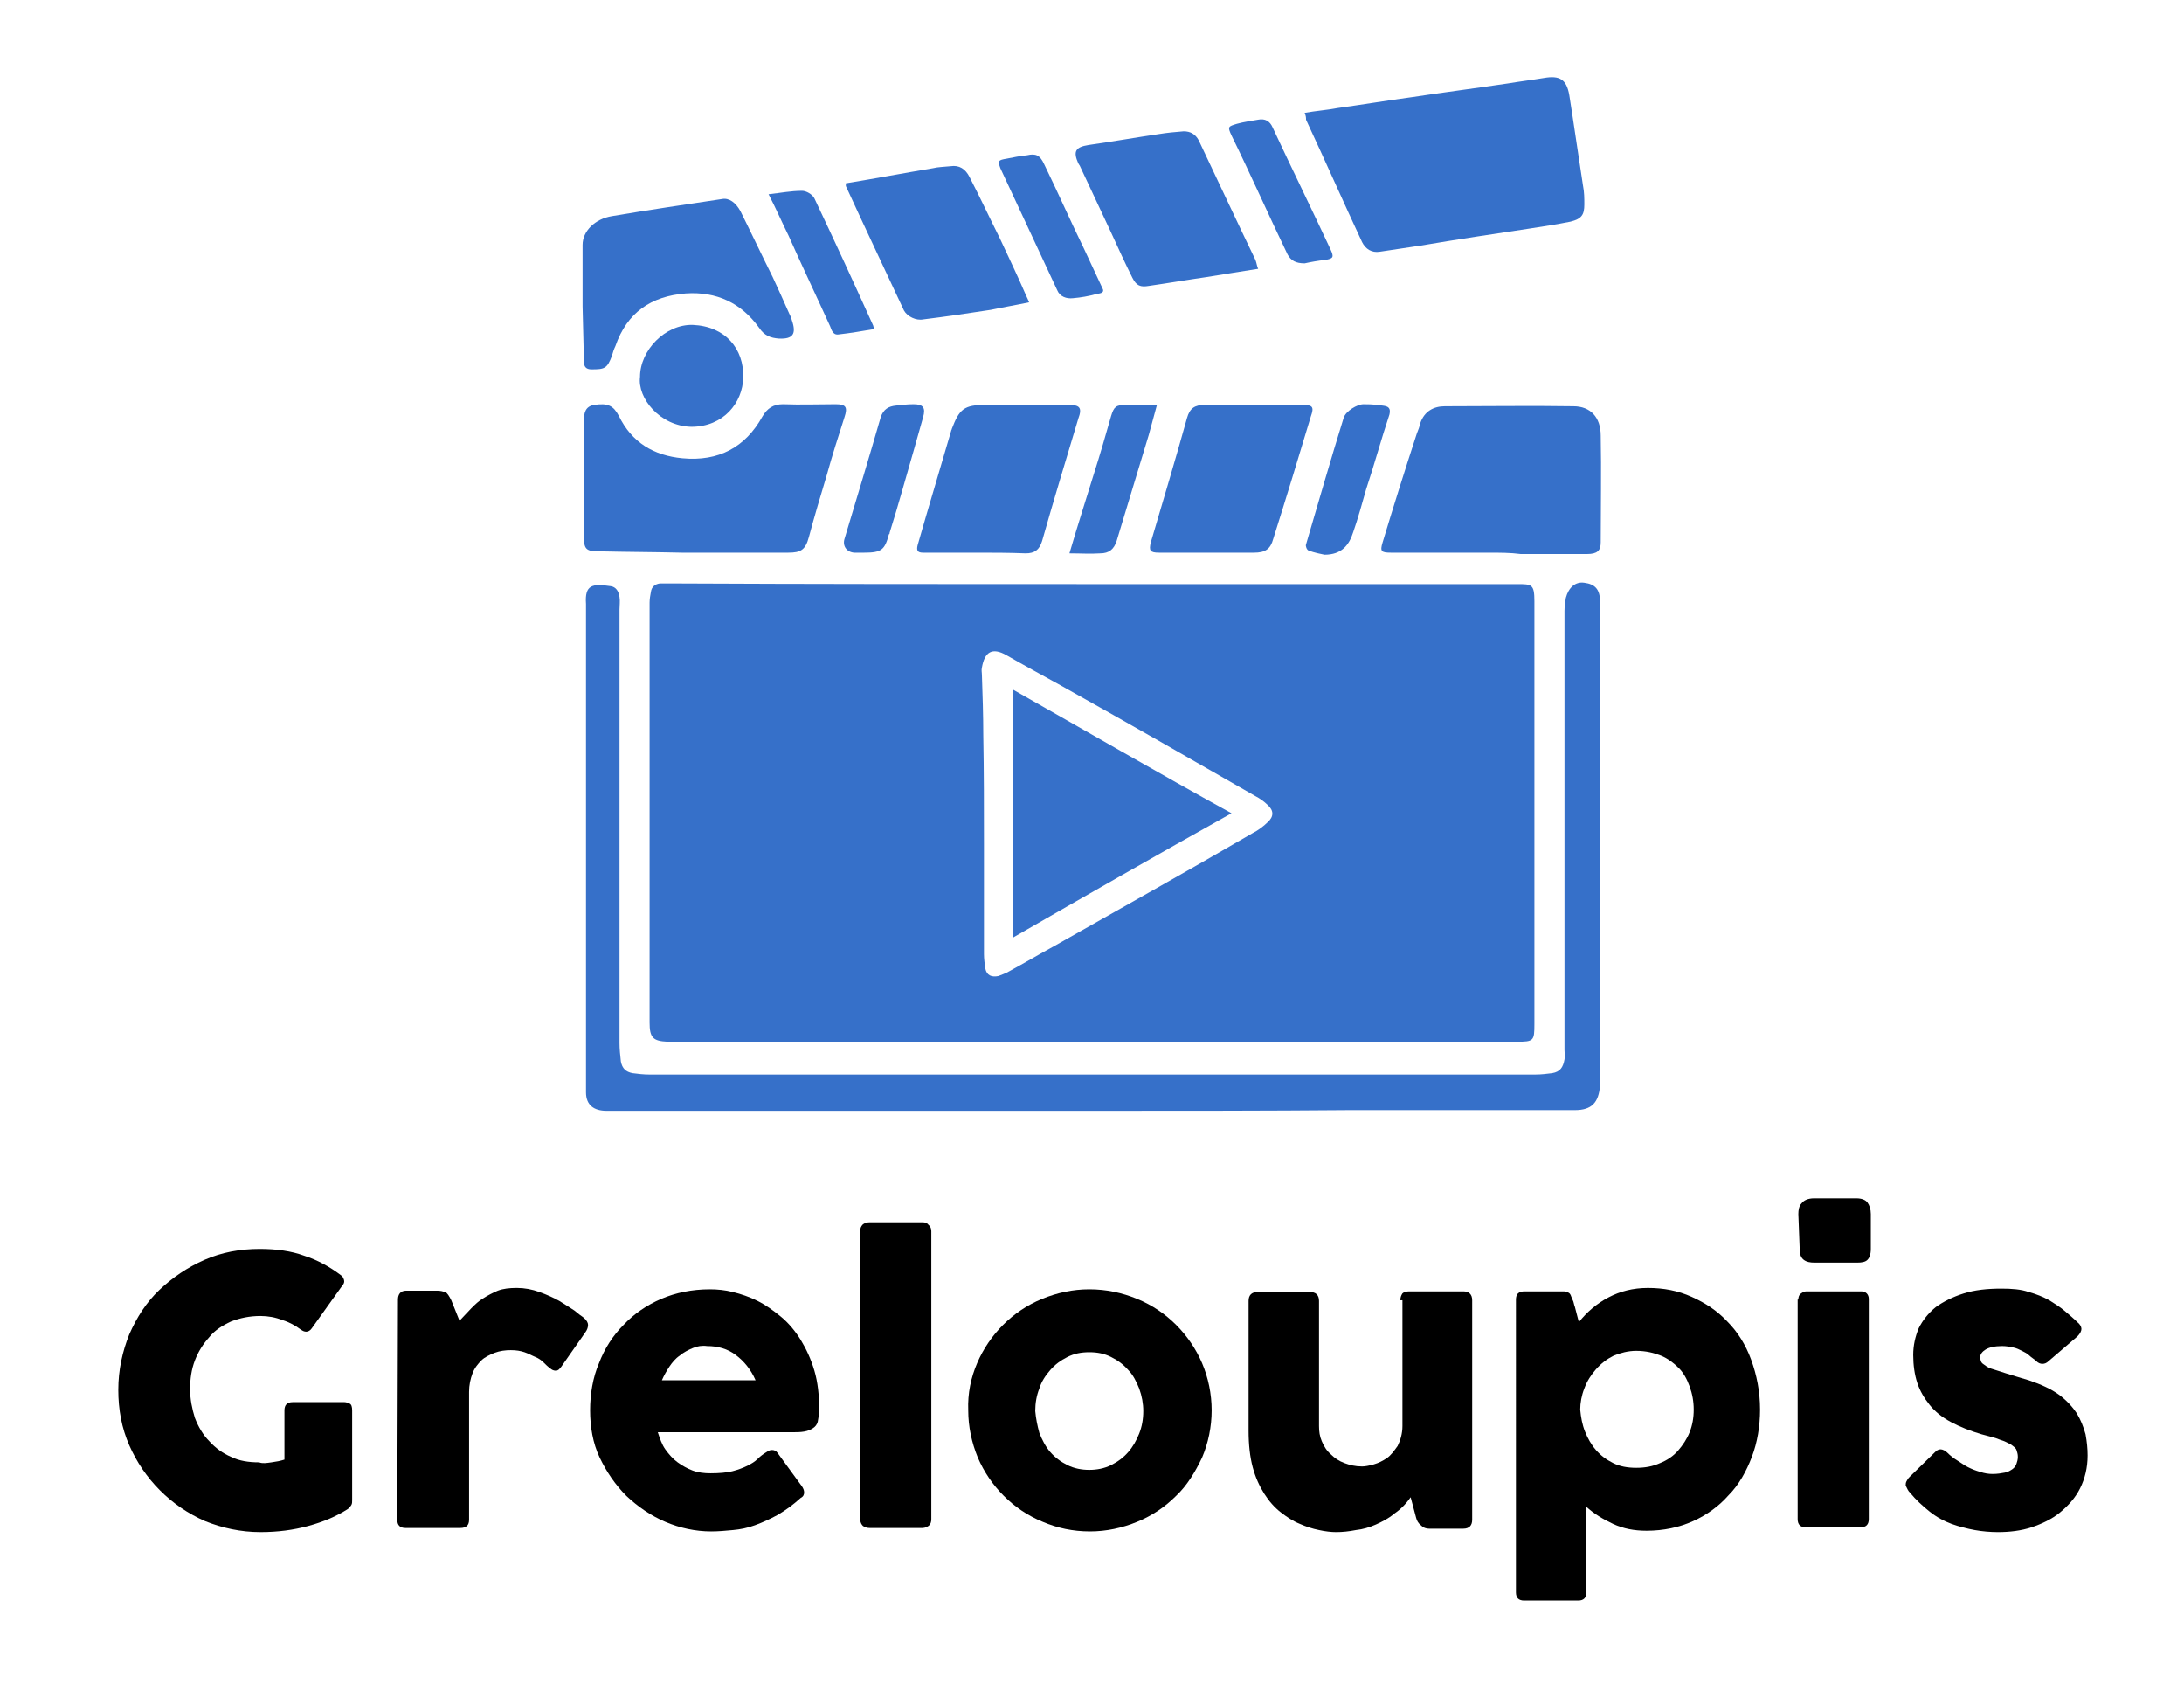 <?xml version="1.0" encoding="utf-8"?>
<!-- Generator: Adobe Illustrator 24.1.3, SVG Export Plug-In . SVG Version: 6.00 Build 0)  -->
<svg version="1.1" id="图层_1" xmlns="http://www.w3.org/2000/svg" xmlns:xlink="http://www.w3.org/1999/xlink" x="0px" y="0px"
	 viewBox="0 0 319.4 249.1" style="enable-background:new 0 0 319.4 249.1;" xml:space="preserve">
<style type="text/css">
	.st0{fill:#3670C9;}
	.st1{enable-background:new    ;}
</style>
<path class="st0" d="M159.9,85.4c20.6,0,41.4,0,62,0c2.1,0,2.5,0,2.5,2.5c0,20.6,0,41.2,0,61.8c0,2.5-0.1,2.6-2.6,2.6
	c-41.2,0-82.4,0-123.6,0c-0.2,0-0.4,0-0.6,0c-2.1-0.1-2.6-0.6-2.6-2.8c0-20.5,0-40.9,0-61.4c0-0.5,0.1-1.1,0.2-1.6
	c0.1-0.7,0.6-1.1,1.3-1.2c0.5,0,1.1,0,1.6,0C118.7,85.4,139.3,85.4,159.9,85.4z M143.9,123.4L143.9,123.4c0,5.3,0,10.8,0,16.1
	c0,0.7,0.1,1.4,0.2,2.1c0.2,1,0.9,1.3,1.9,1.1c0.5-0.2,1.1-0.4,1.6-0.7c2.2-1.2,4.4-2.5,6.6-3.7c9.7-5.5,19.4-10.9,29-16.5
	c0.8-0.4,1.6-1,2.2-1.6c0.9-0.8,0.9-1.7,0-2.5c-0.5-0.5-1.2-1-1.8-1.3c-9.4-5.4-19-10.9-28.5-16.2c-2.7-1.5-5.3-2.9-7.9-4.4
	c-2.1-1.2-3.2-0.5-3.6,1.8c-0.1,0.4,0,0.7,0,1.1c0.1,2.9,0.2,5.9,0.2,8.8C143.9,112.9,143.9,118.1,143.9,123.4z"/>
<path class="st0" d="M161.1,162.4c-22.8,0-45.5,0-68.3,0c-1.4,0-2.7,0-4.1,0c-1.8,0-3-0.8-3-2.7c0-0.4,0-0.7,0-1.1
	c0-23.3,0-46.5,0-69.9c0-0.2,0-0.3,0-0.4c-0.2-2.8,0.9-3,3.6-2.6c0.8,0.1,1.2,0.8,1.3,1.6c0.1,0.6,0,1.2,0,1.8c0,21.2,0,42.3,0,63.4
	c0,0.9,0.1,1.8,0.2,2.7c0.2,1,0.7,1.5,1.7,1.7c0.8,0.1,1.6,0.2,2.4,0.2c43.2,0,86.5,0,129.7,0c0.8,0,1.6-0.1,2.4-0.2
	c1.2-0.2,1.6-0.9,1.8-2c0.1-0.4,0-0.9,0-1.4c0-21.4,0-42.8,0-64.2c0-0.6,0.1-1.2,0.2-1.9c0.4-1.5,1.4-2.4,2.7-2.2
	c1.6,0.2,2.3,1,2.3,2.8c0,23.4,0,46.8,0,70.1c0,0.2,0,0.4,0,0.6c-0.2,2.5-1.2,3.6-3.7,3.6c-11,0-22.2,0-33.2,0
	C185.3,162.4,173.2,162.4,161.1,162.4z"/>
<path class="st0" d="M190.8,16.5c1.7-0.3,3.2-0.4,4.8-0.7c3.6-0.5,7.2-1.1,10.9-1.6c4.6-0.7,9.3-1.3,14-2c1.8-0.3,3.5-0.5,5.3-0.8
	c2.3-0.4,3.3,0.2,3.7,2.5c0.7,4.4,1.3,8.7,2,13.2c0.2,1,0.2,1.9,0.2,2.8c0,1.5-0.4,2.1-2,2.5c-2,0.4-3.9,0.7-5.9,1
	c-5.3,0.8-10.7,1.6-16,2.5c-2,0.3-4,0.6-6,0.9c-1.2,0.2-2.1-0.4-2.6-1.4c-2.8-6-5.4-11.9-8.2-17.9C191,17.2,191,17,190.8,16.5z"/>
<path class="st0" d="M105,80.8c-1.8,0-3.5,0-5.3,0c-4.1-0.1-8.1-0.1-12.2-0.2c-1.7,0-2.1-0.3-2.1-2c-0.1-5.7,0-11.5,0-17.2
	c0-1,0.2-2,1.5-2.2c2-0.3,2.8,0.1,3.6,1.6c1.9,3.9,5.1,5.8,9.3,6.2c5.3,0.5,9.2-1.6,11.7-6.1c0.7-1.2,1.6-1.8,3-1.8
	c2.6,0.1,5.2,0,7.7,0c1.5,0,1.8,0.4,1.3,1.9c-0.9,2.8-1.8,5.6-2.6,8.5c-0.9,3-1.8,6-2.6,9c-0.5,1.9-1.2,2.3-3,2.3
	C111.9,80.8,108.5,80.8,105,80.8z"/>
<path class="st0" d="M217.7,80.8c-4.8,0-9.5,0-14.3,0c-1.4,0-1.6-0.2-1.2-1.5c1.6-5.3,3.3-10.7,5-15.9c0.2-0.5,0.4-1,0.5-1.5
	c0.6-1.8,2-2.5,3.6-2.5c6.2,0,12.5-0.1,18.8,0c2.5,0,4,1.6,4,4.3c0.1,5.2,0,10.4,0,15.6c0,1.2-0.5,1.7-2,1.7c-3.2,0-6.5,0-9.7,0
	C220.9,80.8,219.3,80.8,217.7,80.8z"/>
<path class="st0" d="M85.2,44.8c0-3,0-6,0-9c0-2,1.8-3.8,4.3-4.2c5.3-0.9,10.8-1.7,16.1-2.5c1-0.2,2,0.5,2.7,1.8
	c1.6,3.2,3.1,6.4,4.7,9.6c0.8,1.7,1.6,3.5,2.4,5.3c0.2,0.4,0.3,0.6,0.4,1c0.7,2,0.2,2.8-1.9,2.7c-1.2-0.1-2.1-0.4-2.9-1.6
	c-2.6-3.6-6.2-5.3-10.7-5c-5.1,0.4-8.6,2.8-10.3,7.7c-0.2,0.4-0.4,1-0.5,1.4c-0.7,1.9-1.1,2-3,2c-0.8,0-1.1-0.4-1.1-1.1"/>
<path class="st0" d="M142.7,80.8c-2.6,0-5.2,0-7.7,0c-0.8,0-1-0.3-0.8-1.1c1.6-5.6,3.3-11.2,4.9-16.7c0-0.1,0.1-0.2,0.1-0.3
	c1.1-2.9,1.8-3.5,4.9-3.5c4.1,0,8.1,0,12.2,0c1.6,0,2,0.4,1.4,2c-1.8,6-3.6,11.9-5.3,17.9c-0.4,1.3-1.1,1.8-2.4,1.8
	C147.6,80.8,145.1,80.8,142.7,80.8z"/>
<path class="st0" d="M184,39.3c-2.6,0.4-5,0.8-7.5,1.2c-2.8,0.4-5.7,0.9-8.5,1.3c-1.2,0.2-1.8,0-2.4-1.2c-1.1-2.2-2.1-4.4-3.2-6.8
	c-1.5-3.2-3-6.4-4.5-9.6c-0.1-0.1-0.1-0.2-0.2-0.3c-0.8-1.8-0.4-2.4,1.5-2.7c3.5-0.5,6.9-1.1,10.3-1.6c1.2-0.2,2.4-0.3,3.6-0.4
	c1,0,1.7,0.4,2.2,1.3c2.8,5.9,5.5,11.7,8.3,17.5C183.8,38.5,183.8,38.9,184,39.3z"/>
<path class="st0" d="M176.6,80.8c-2.4,0-4.8,0-7.1,0c-1.3,0-1.5-0.3-1.2-1.5c1.8-6.1,3.6-12.1,5.3-18.2c0.4-1.4,1.1-1.9,2.6-1.9
	c4.8,0,9.5,0,14.3,0c1.5,0,1.7,0.3,1.2,1.7c-1.8,6-3.6,11.9-5.5,17.9c-0.4,1.5-1.2,2-2.8,2C181.2,80.8,178.9,80.8,176.6,80.8z"/>
<path class="st0" d="M123.7,26.8c4.3-0.7,8.5-1.5,12.7-2.2c0.8-0.2,1.7-0.2,2.6-0.3c1.3-0.2,2.2,0.4,2.8,1.6
	c1.5,2.9,2.9,5.9,4.4,8.9c1.3,2.8,2.7,5.7,3.9,8.5c0.1,0.2,0.2,0.4,0.4,0.9c-1.9,0.4-3.7,0.7-5.6,1.1c-3.3,0.5-6.6,1-9.9,1.4
	c-1,0.2-2.3-0.4-2.8-1.3c-2.8-6-5.7-12.1-8.5-18.2C123.7,27.1,123.7,27,123.7,26.8z"/>
<path class="st0" d="M93.6,55.1c0-3.9,3.7-7.7,7.7-7.6c4.8,0.2,7.5,3.5,7.4,7.7c-0.1,3.7-2.9,7.2-7.6,7.2
	C96.5,62.3,93.2,58.2,93.6,55.1z"/>
<path class="st0" d="M161.3,42.3c0.2,0.6-0.6,0.6-1,0.7c-1.1,0.3-2.2,0.5-3.4,0.6c-0.9,0.1-1.9-0.2-2.3-1.2
	c-2.8-6-5.5-11.8-8.3-17.8c-0.4-1.1-0.3-1.2,0.9-1.4c1-0.2,2-0.4,3-0.5c1.3-0.3,1.9,0,2.5,1.3c2,4.1,3.8,8.2,5.8,12.3"/>
<path class="st0" d="M190.8,38.5c-1.3,0-2-0.4-2.5-1.3c-2.8-5.8-5.4-11.7-8.2-17.4c-0.6-1.3-0.5-1.3,0.8-1.7c1.1-0.3,2-0.4,3.1-0.6
	c1-0.2,1.7,0.2,2.1,1.1c2.8,6,5.7,11.9,8.5,17.9c0.5,1.1,0.4,1.3-0.8,1.5C192.8,38.1,191.7,38.3,190.8,38.5z"/>
<path class="st0" d="M193.7,81.1c-0.5-0.1-1.5-0.3-2.3-0.6c-0.3-0.1-0.5-0.7-0.4-0.9c1.8-6.1,3.6-12.4,5.5-18.5c0.3-1,2-2,2.9-2
	c1.6,0,1.9,0.1,2.8,0.2c0.9,0.1,1.2,0.4,1,1.3c-1.2,3.6-2.2,7.3-3.4,10.9c-0.6,2.1-1.2,4.3-1.9,6.3
	C197.3,79.7,196.2,81.1,193.7,81.1z"/>
<path class="st0" d="M156.4,80.9c1.2-4.1,2.4-7.8,3.6-11.7c0.9-2.8,1.7-5.6,2.5-8.4c0.4-1.3,0.7-1.6,2.1-1.6c1.5,0,2.9,0,4.6,0
	c-0.4,1.5-0.8,2.9-1.2,4.4c-1.6,5.2-3.1,10.3-4.7,15.5c-0.4,1.2-1.1,1.8-2.4,1.8C159.5,81,158,80.9,156.4,80.9z"/>
<path class="st0" d="M126.4,80.8c-0.5,0-1,0-1.5,0c-1.1-0.1-1.7-1-1.4-2c1.8-6,3.6-11.9,5.3-17.8c0.4-1.2,1.2-1.6,2.2-1.7
	c0.9-0.1,1.7-0.2,2.6-0.2c1.4,0,1.8,0.5,1.4,1.9c-0.4,1.5-0.9,3.1-1.3,4.6c-1.2,4.1-2.3,8.2-3.6,12.3c0,0.1,0,0.2-0.1,0.2
	C129.4,80.4,128.9,80.8,126.4,80.8z"/>
<path class="st0" d="M112.4,28.4c1.8-0.2,3.3-0.5,4.9-0.5c0.6,0,1.5,0.5,1.8,1.1c2.9,6.1,5.8,12.4,8.6,18.6c0,0.1,0.1,0.3,0.2,0.5
	c-1.8,0.3-3.5,0.6-5.3,0.8c-0.8,0.1-1-0.7-1.2-1.2c-2-4.4-4.1-8.8-6.1-13.3C114.3,32.4,113.5,30.5,112.4,28.4z"/>
<path class="st0" d="M180.1,118.9c-10.9,6.1-21.4,12.1-32,18.2c0-12.2,0-24.1,0-36.3C158.7,106.8,169.2,112.9,180.1,118.9z"/>
<g class="st1">
	<path d="M39.7,213.8c0.7-0.1,1.3-0.2,1.9-0.4v-7.2c0-0.8,0.4-1.2,1.2-1.2h7.6c0.2,0,0.5,0.1,0.7,0.2c0.3,0.1,0.4,0.5,0.4,1v13.1
		c0,0.3,0,0.5-0.1,0.7c-0.1,0.2-0.3,0.4-0.5,0.6c-1.7,1.1-3.6,1.9-5.8,2.5c-2.2,0.6-4.5,0.9-7,0.9c-2.9,0-5.6-0.6-8.1-1.6
		c-2.5-1.1-4.7-2.6-6.6-4.5c-1.9-1.9-3.4-4.1-4.5-6.6c-1.1-2.5-1.6-5.2-1.6-8.1s0.6-5.6,1.6-8.1c1.1-2.5,2.5-4.7,4.4-6.5
		c1.9-1.8,4.1-3.3,6.6-4.4c2.5-1.1,5.2-1.6,8.1-1.6c2.4,0,4.6,0.3,6.5,1c1.9,0.6,3.7,1.6,5.3,2.8c0.3,0.2,0.4,0.4,0.5,0.7
		c0.1,0.3,0,0.6-0.2,0.8l-4.5,6.3c-0.2,0.3-0.5,0.5-0.8,0.5c-0.3,0-0.5-0.1-0.8-0.3c-0.8-0.6-1.7-1.1-2.7-1.4
		c-1-0.4-2.1-0.6-3.2-0.6c-1.6,0-3,0.3-4.3,0.8c-1.3,0.6-2.4,1.3-3.2,2.3c-0.9,1-1.6,2.1-2.1,3.4c-0.5,1.3-0.7,2.7-0.7,4.2
		c0,1.5,0.3,2.9,0.7,4.2c0.5,1.3,1.2,2.5,2.1,3.4c0.9,1,2,1.8,3.2,2.3c1.2,0.6,2.6,0.8,4.1,0.8C38.4,214,39,213.9,39.7,213.8z"/>
	<path d="M58.2,190c0-0.8,0.4-1.3,1.2-1.3h4.6c0.4,0,0.8,0.1,1.1,0.2c0.3,0.1,0.6,0.6,0.9,1.2l1.2,3c0.6-0.6,1.1-1.2,1.7-1.8
		s1.1-1.1,1.8-1.5c0.6-0.4,1.4-0.8,2.1-1.1c0.8-0.3,1.7-0.4,2.8-0.4c1.1,0,2.2,0.2,3.3,0.6c1.1,0.4,2,0.8,2.9,1.3
		c0.8,0.5,1.6,1,2.2,1.4c0.6,0.5,1,0.8,1.3,1c0.5,0.4,0.7,0.8,0.7,1.1s-0.1,0.7-0.4,1.1l-3.5,5c-0.3,0.4-0.5,0.6-0.8,0.6
		c-0.3,0-0.6-0.1-0.9-0.4c-0.3-0.2-0.6-0.5-0.9-0.8c-0.3-0.3-0.7-0.6-1.2-0.8s-1-0.5-1.6-0.7c-0.6-0.2-1.2-0.3-2-0.3
		c-0.8,0-1.6,0.1-2.4,0.4c-0.7,0.3-1.4,0.6-1.9,1.1s-1,1.1-1.3,1.9c-0.3,0.8-0.5,1.7-0.5,2.7v18.7c0,0.8-0.4,1.2-1.3,1.2h-8
		c-0.8,0-1.2-0.4-1.2-1.2L58.2,190L58.2,190z"/>
	<path d="M112.9,212c0.3,0,0.6,0.1,0.8,0.4l3.5,4.8c0.3,0.4,0.4,0.7,0.4,1c0,0.3-0.1,0.6-0.5,0.8c-1.1,1-2.2,1.8-3.4,2.5
		c-1.1,0.6-2.2,1.1-3.3,1.5c-1.1,0.4-2.1,0.6-3.2,0.7c-1.1,0.1-2.1,0.2-3.2,0.2c-2.3,0-4.6-0.5-6.7-1.4s-4-2.2-5.7-3.8
		c-1.6-1.6-2.9-3.5-3.9-5.6c-1-2.1-1.4-4.5-1.4-6.9c0-2.4,0.4-4.8,1.3-6.9c0.8-2.1,2-4,3.6-5.6c1.5-1.6,3.4-2.9,5.5-3.8
		s4.5-1.4,7.1-1.4c1.1,0,2.2,0.1,3.4,0.4c1.2,0.3,2.4,0.7,3.6,1.3s2.3,1.4,3.4,2.3c1.1,0.9,2.1,2.1,2.9,3.4s1.5,2.8,2,4.5
		c0.5,1.7,0.7,3.6,0.7,5.6c0,0.7-0.1,1.3-0.2,1.8s-0.4,0.8-0.7,1c-0.3,0.2-0.7,0.4-1.3,0.5s-1.1,0.1-1.9,0.1H96.2
		c0.3,0.9,0.6,1.8,1.1,2.5c0.5,0.7,1.1,1.4,1.8,1.9c0.7,0.5,1.4,0.9,2.2,1.2c0.8,0.3,1.7,0.4,2.6,0.4c1.3,0,2.4-0.1,3.2-0.3
		c0.8-0.2,1.6-0.5,2.2-0.8c0.6-0.3,1.1-0.6,1.5-1c0.4-0.4,0.8-0.7,1.3-1C112.4,212.1,112.6,212,112.9,212z M101.3,197.1
		c-0.7,0.3-1.3,0.6-1.9,1.1c-0.6,0.4-1.1,1-1.5,1.6c-0.4,0.6-0.8,1.3-1.1,2h13.7c-0.7-1.6-1.7-2.8-2.9-3.7s-2.6-1.3-4.2-1.3
		C102.7,196.7,102,196.8,101.3,197.1z"/>
	<path d="M125.8,180c0-0.4,0.1-0.7,0.4-1c0.3-0.2,0.6-0.3,1-0.3h7.7c0.4,0,0.7,0.1,0.9,0.4c0.3,0.2,0.4,0.6,0.4,0.9v42.1
		c0,0.4-0.1,0.7-0.3,0.9c-0.2,0.2-0.6,0.4-1,0.4h-7.7c-0.4,0-0.7-0.1-1-0.3c-0.2-0.2-0.4-0.5-0.4-1V180z"/>
	<path d="M142.9,199.3c0.9-2.1,2.2-4,3.8-5.6c1.6-1.6,3.5-2.9,5.7-3.8s4.5-1.4,6.9-1.4c2.5,0,4.8,0.5,7,1.4s4.1,2.2,5.7,3.8
		c1.6,1.6,2.9,3.5,3.8,5.6c0.9,2.1,1.4,4.5,1.4,6.9c0,2.4-0.5,4.8-1.4,6.9c-1,2.1-2.2,4.1-3.8,5.6c-1.6,1.6-3.5,2.9-5.7,3.8
		s-4.5,1.4-6.9,1.4c-2.5,0-4.8-0.5-6.9-1.4c-2.2-0.9-4.1-2.2-5.7-3.8c-1.6-1.6-2.9-3.5-3.8-5.6c-0.9-2.2-1.4-4.5-1.4-6.9
		C141.5,203.7,142,201.4,142.9,199.3z M152,209.5c0.4,1,0.9,2,1.6,2.8c0.7,0.8,1.5,1.4,2.5,1.9c1,0.5,2.1,0.7,3.2,0.7
		s2.2-0.2,3.2-0.7c1-0.5,1.8-1.1,2.5-1.9c0.7-0.8,1.2-1.7,1.6-2.7c0.4-1,0.6-2.1,0.6-3.3c0-1.1-0.2-2.2-0.6-3.3
		c-0.4-1-0.9-2-1.6-2.7c-0.7-0.8-1.5-1.4-2.5-1.9c-1-0.5-2-0.7-3.2-0.7c-1.2,0-2.2,0.2-3.2,0.7c-1,0.5-1.8,1.1-2.5,1.9
		c-0.7,0.8-1.3,1.7-1.6,2.7c-0.4,1-0.6,2.1-0.6,3.3C151.5,207.4,151.7,208.4,152,209.5z"/>
	<path d="M204.8,190.1c0-0.4,0.1-0.7,0.3-1c0.2-0.2,0.6-0.3,1-0.3h7.9c0.8,0,1.3,0.4,1.3,1.3v32.1c0,0.8-0.4,1.3-1.3,1.3h-5
		c-0.4,0-0.8-0.1-1.2-0.5c-0.4-0.3-0.6-0.7-0.7-1.1l-0.8-3c-0.7,1-1.5,1.8-2.4,2.4c-0.8,0.7-1.8,1.2-2.7,1.6
		c-0.9,0.4-1.9,0.7-2.9,0.8c-1,0.2-2,0.3-2.9,0.3c-0.7,0-1.6-0.1-2.5-0.3c-1-0.2-1.9-0.5-2.8-0.9c-1-0.4-1.9-1-2.8-1.7
		c-0.9-0.7-1.7-1.6-2.4-2.7c-0.7-1.1-1.3-2.4-1.7-3.9s-0.6-3.3-0.6-5.3v-19c0-0.8,0.4-1.3,1.3-1.3h7.7c0.8,0,1.3,0.4,1.3,1.3v18.3
		c0,0.8,0.1,1.5,0.4,2.2c0.3,0.7,0.7,1.4,1.3,1.9c0.6,0.6,1.2,1,2,1.3c0.8,0.3,1.6,0.5,2.6,0.5c0.4,0,1-0.1,1.7-0.3
		c0.7-0.2,1.3-0.5,1.9-0.9c0.6-0.4,1.1-1.1,1.6-1.8c0.4-0.8,0.7-1.8,0.7-2.9V190.1z"/>
	<path d="M221.7,190c0-0.4,0.1-0.7,0.3-0.9c0.2-0.2,0.6-0.3,0.9-0.3h5.8c0.3,0,0.5,0.1,0.7,0.2s0.3,0.3,0.4,0.6
		c0.1,0.2,0.2,0.5,0.3,0.7c0.1,0.3,0.1,0.5,0.2,0.7l0.6,2.3c1.2-1.5,2.6-2.7,4.3-3.6c1.7-0.9,3.6-1.4,5.8-1.4c2.3,0,4.4,0.4,6.4,1.3
		s3.7,2,5.2,3.6c1.5,1.5,2.7,3.4,3.5,5.6s1.3,4.6,1.3,7.3c0,2.4-0.4,4.8-1.2,6.9c-0.8,2.1-1.9,4.1-3.4,5.6c-1.4,1.6-3.2,2.9-5.2,3.8
		c-2,0.9-4.3,1.4-6.8,1.4c-1.8,0-3.4-0.3-4.9-1c-1.5-0.7-2.8-1.5-3.9-2.5v12.5c0,0.8-0.4,1.2-1.2,1.2h-7.9c-0.4,0-0.7-0.1-0.9-0.3
		s-0.3-0.5-0.3-0.9L221.7,190L221.7,190z M231.8,209.3c0.4,1,0.9,1.9,1.6,2.7c0.7,0.8,1.5,1.4,2.5,1.9c1,0.5,2.1,0.7,3.4,0.7
		s2.4-0.2,3.5-0.7c1-0.4,1.9-1,2.6-1.8c0.7-0.8,1.3-1.7,1.7-2.7s0.6-2.1,0.6-3.3c0-1.2-0.2-2.3-0.6-3.4c-0.4-1.1-0.9-2-1.6-2.7
		s-1.6-1.4-2.6-1.8c-1-0.4-2.2-0.7-3.6-0.7c-1.2,0-2.3,0.3-3.3,0.7c-1,0.5-1.8,1.1-2.6,2c-0.7,0.8-1.3,1.7-1.7,2.8
		c-0.4,1-0.6,2.1-0.6,3.1C231.2,207.2,231.4,208.3,231.8,209.3z"/>
	<path d="M263,177.5c0-0.6,0.1-1.2,0.5-1.6c0.3-0.4,0.9-0.7,1.8-0.7h6.2c0.7,0,1.3,0.2,1.6,0.6c0.3,0.4,0.5,1,0.5,1.7v5.1
		c0,0.8-0.2,1.3-0.5,1.6c-0.3,0.3-0.8,0.4-1.5,0.4h-6.2c-0.7,0-1.2-0.1-1.6-0.4c-0.4-0.3-0.6-0.8-0.6-1.5L263,177.5L263,177.5z
		 M263,190c0-0.4,0.1-0.7,0.4-0.9c0.3-0.2,0.5-0.3,0.8-0.3h8c0.3,0,0.6,0.1,0.8,0.3c0.2,0.2,0.3,0.5,0.3,0.8v32.2
		c0,0.8-0.4,1.2-1.2,1.2h-8c-0.8,0-1.2-0.4-1.2-1.2V190z"/>
	<path d="M279,217.8c-0.1-0.2-0.2-0.4-0.3-0.6c0-0.2,0-0.4,0.1-0.6c0.1-0.2,0.2-0.4,0.5-0.7l3.8-3.7c0.2-0.2,0.5-0.3,0.7-0.3
		c0.3,0,0.7,0.2,1,0.5c0.4,0.4,0.9,0.8,1.4,1.1s1,0.7,1.6,1c0.6,0.3,1.1,0.5,1.8,0.7c0.6,0.2,1.2,0.3,1.8,0.3c0.7,0,1.3-0.1,1.8-0.2
		c0.5-0.1,0.8-0.3,1.1-0.5c0.3-0.2,0.5-0.5,0.6-0.8c0.1-0.3,0.2-0.6,0.2-1c0-0.4-0.1-0.7-0.2-1c-0.1-0.3-0.4-0.5-0.8-0.8
		c-0.4-0.2-0.9-0.5-1.6-0.7c-0.7-0.3-1.6-0.5-2.7-0.8c-1.7-0.5-3.2-1.1-4.5-1.8c-1.3-0.7-2.3-1.5-3.1-2.5c-0.8-1-1.4-2-1.8-3.2
		c-0.4-1.2-0.6-2.6-0.6-4.1c0-1.4,0.3-2.7,0.8-3.9c0.6-1.2,1.4-2.2,2.5-3.1c1.1-0.8,2.5-1.5,4.1-2c1.6-0.5,3.4-0.7,5.5-0.7
		c1.5,0,2.9,0.1,4,0.5c1.1,0.3,2.1,0.7,3,1.2c0.8,0.5,1.6,1,2.3,1.6c0.7,0.6,1.3,1.1,1.8,1.6c0.4,0.3,0.6,0.7,0.6,1
		c0,0.3-0.2,0.7-0.6,1.1l-4.2,3.6c-0.3,0.3-0.6,0.4-0.9,0.4c-0.3,0-0.6-0.1-0.9-0.4c-0.3-0.3-0.7-0.5-1-0.8
		c-0.3-0.3-0.7-0.5-1.1-0.7c-0.4-0.2-0.8-0.4-1.3-0.5c-0.5-0.1-1-0.2-1.6-0.2c-1.1,0-1.9,0.2-2.4,0.5s-0.8,0.7-0.8,1.1
		c0,0.4,0.1,0.8,0.4,1s0.6,0.5,1.2,0.7c0.6,0.2,1.3,0.4,2.2,0.7c0.9,0.3,2,0.6,3.3,1c1.8,0.6,3.3,1.3,4.4,2.1c1.1,0.8,2,1.8,2.6,2.7
		c0.6,1,1,2,1.3,3.1c0.2,1.1,0.3,2.1,0.3,3.1c0,1.8-0.4,3.4-1.1,4.8c-0.7,1.4-1.7,2.5-2.9,3.5c-1.2,1-2.7,1.7-4.2,2.2
		s-3.2,0.7-4.9,0.7c-1.1,0-2.3-0.1-3.4-0.3c-1.1-0.2-2.3-0.5-3.4-0.9c-1.1-0.4-2.2-1-3.2-1.8s-2-1.7-2.9-2.8
		C279.2,218.1,279.1,218,279,217.8z"/>
</g>
</svg>
